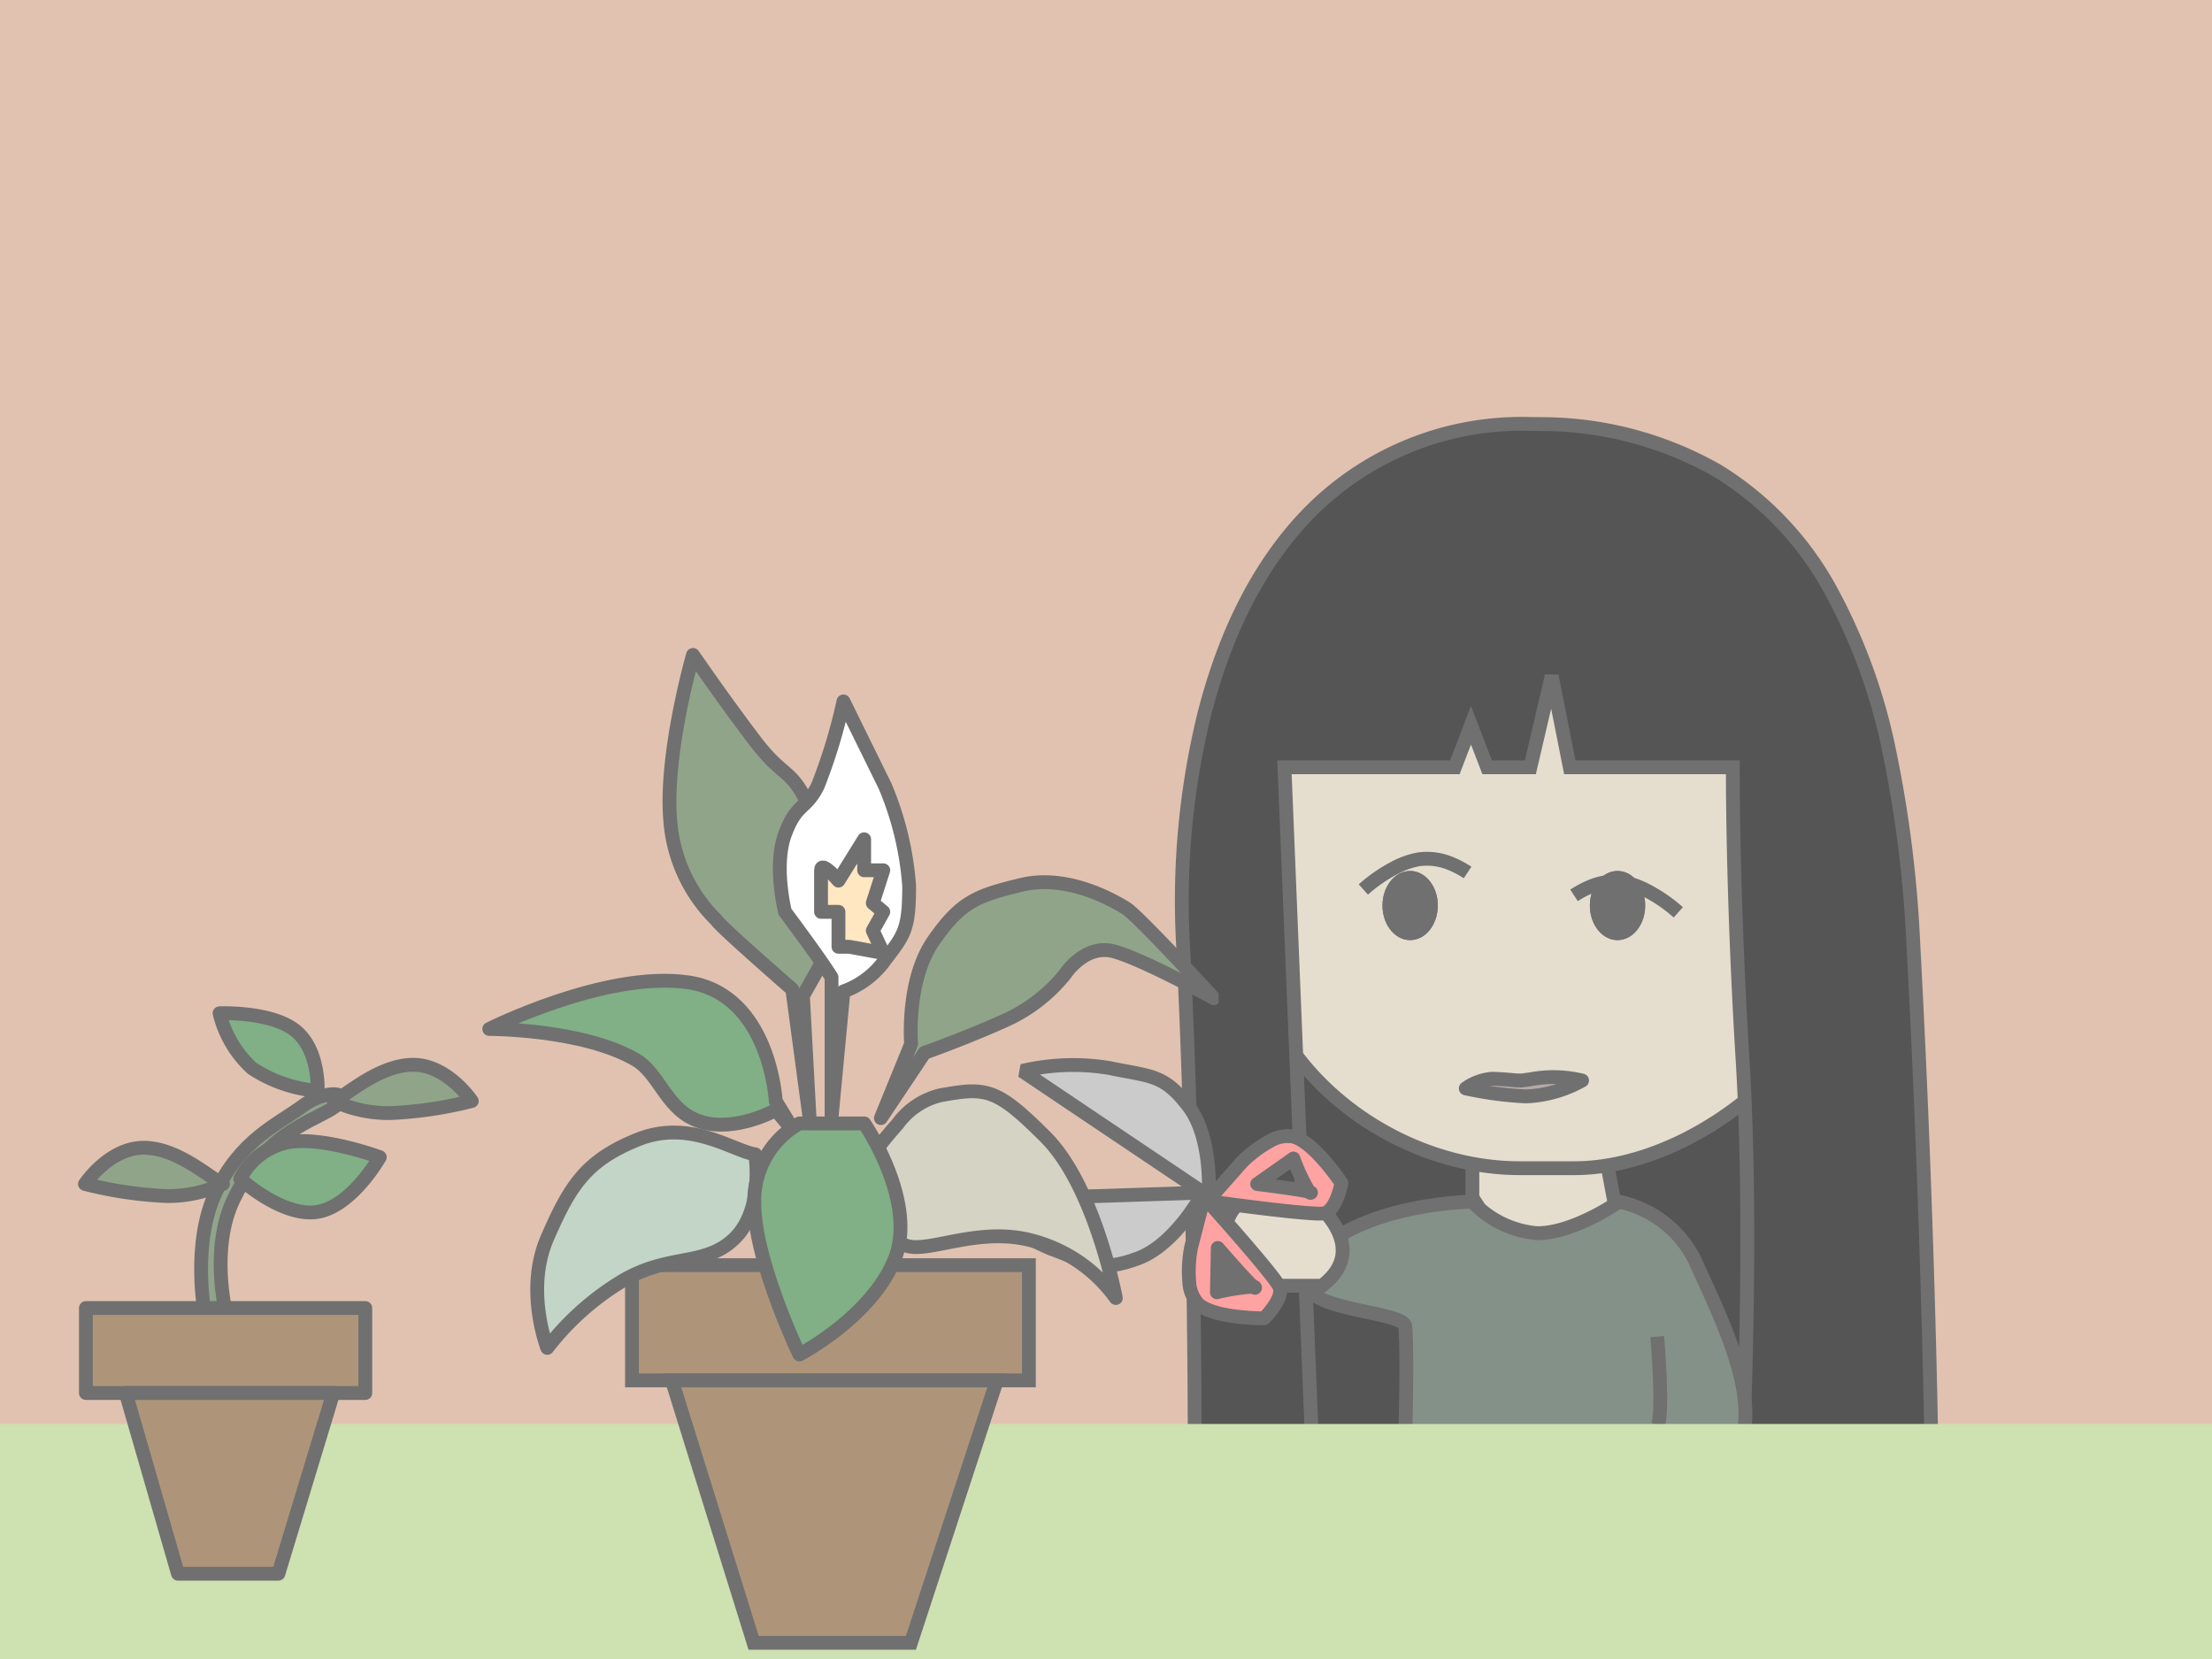 <svg xmlns="http://www.w3.org/2000/svg" xmlns:xlink="http://www.w3.org/1999/xlink" width="160" height="120" viewBox="0 0 160 120">
  <defs>
    <clipPath id="clip-path">
      <rect width="28.406" height="20.047" fill="none"/>
    </clipPath>
    <clipPath id="clip-path-2">
      <rect width="53.989" height="72.453" fill="none"/>
    </clipPath>
    <clipPath id="clip-path-3">
      <rect width="29.709" height="28.32" fill="none"/>
    </clipPath>
    <clipPath id="clip-path-4">
      <rect width="28.977" height="41.555" fill="none"/>
    </clipPath>
    <clipPath id="clip-path-5">
      <rect width="28.977" height="22.735" fill="none"/>
    </clipPath>
    <clipPath id="clip-path-6">
      <rect width="21.21" height="20.218" fill="none"/>
    </clipPath>
  </defs>
  <g id="char-pruning" transform="translate(-991 -643)">
    <path id="image-4" d="M0,0H160V120H0Z" transform="translate(991 643)" fill="#e1c2b0"/>
    <g id="gardener" transform="translate(1030 664.242)">
      <rect id="hairback" width="45" height="31" transform="translate(51 51.758)" fill="#555"/>
      <path id="neck" d="M4926.221,1696.812l1.278,6.8-6.746,3.825-3.862-5.95v-4.675Z" transform="translate(-4849.391 -1636.109)" fill="#e5decf" stroke="#707070" stroke-width="1"/>
      <g id="Path_42" data-name="Path 42" transform="translate(51 15.758)" fill="#e5decf">
        <path d="M 23.868 47.5 L 19.944 47.5 C 15.207 47.5 10.333 45.623 6.572 42.351 C 4.694 40.716 3.211 38.842 2.164 36.78 C 1.06 34.605 0.5 32.324 0.5 30 L 0.5 18 C 0.5 13.326 2.32 8.931 5.626 5.626 C 8.931 2.32 13.326 0.5 18 0.5 L 27 0.5 C 31.674 0.5 36.069 2.32 39.374 5.626 C 42.68 8.931 44.5 13.326 44.5 18 L 44.5 27.758 C 44.5 30.081 43.878 32.479 42.651 34.888 C 41.5 37.146 39.829 39.344 37.819 41.243 C 35.823 43.129 33.519 44.698 31.156 45.781 C 28.7 46.905 26.18 47.5 23.868 47.5 Z" stroke="none"/>
        <path d="M 18 1 C 13.459 1 9.19 2.768 5.979 5.979 C 2.768 9.19 1 13.459 1 18 L 1 30 C 1 32.244 1.542 34.449 2.61 36.554 C 3.627 38.558 5.071 40.381 6.9 41.974 C 10.571 45.168 15.326 47 19.944 47 L 23.868 47 C 28.333 47 33.42 44.712 37.475 40.88 C 39.444 39.019 41.08 36.869 42.205 34.661 C 43.396 32.323 44 30.001 44 27.758 L 44 18 C 44 13.459 42.232 9.19 39.021 5.979 C 35.81 2.768 31.541 1 27 1 L 18 1 M 18 0 L 27 0 C 36.941 0 45 8.059 45 18 L 45 27.758 C 45 37.699 33.809 48 23.868 48 L 19.944 48 C 10.003 48 0 39.941 0 30 L 0 18 C 0 8.059 8.059 0 18 0 Z" stroke="none" fill="#707070"/>
      </g>
      <path id="Subtraction_14" data-name="Subtraction 14" d="M28.954,72.865h0c-.215,0-.433,0-.649-.007a25.8,25.8,0,0,1-12.889-3.4A23.1,23.1,0,0,1,7.348,61,41.66,41.66,0,0,1,3,49.068,87.729,87.729,0,0,1,1.284,35.234C.267,16.449,0,.163,0,0H13.566c-.182,4.755-.543,16.885.066,26.833.752,12.245.708,21.109.707,21.2H26.131l1.31,6.61,1.544-6.61h3.126l1.168,3.04,1.168-3.04H46.771L44.811,0h8.455c0,.171.009,18.97.842,35.233a56.689,56.689,0,0,1-1.528,16.6c-1.519,5.99-3.994,10.822-7.357,14.362A21.537,21.537,0,0,1,28.954,72.865Z" transform="translate(100.68 82.291) rotate(180)" fill="#555" stroke="#707070" stroke-width="1"/>
      <path id="top" d="M4932.151,1698.92a7.943,7.943,0,0,1,5.506,4.28c1.6,3.6,4.322,8.844,3.479,12.6s-5.949,1.423-5.949,1.423l-18.495-1.423s.168-5.8,0-7.857c-.088-1.063-6.825-1.119-7.127-3.021-.292-1.827,2.19-2.7,2.65-3.721,3.979-2.237,9.328-2.277,9.328-2.277a7.232,7.232,0,0,0,4.705,2.277C4928.9,1701.2,4932.151,1698.92,4932.151,1698.92Z" transform="translate(-4854.043 -1633.242)" fill="#849189" stroke="#707070" stroke-width="1"/>
      <path id="brow" d="M8845.957,727.126a7.021,7.021,0,0,1,.939-.883,4.45,4.45,0,0,1,2.277-.96,6.108,6.108,0,0,1,1.794.15,11.245,11.245,0,0,1,2.59.925" transform="matrix(0.966, 0.259, -0.259, 0.966, -8282.014, -2949.983)" fill="none" stroke="#707070" stroke-width="1"/>
      <path id="hand" d="M4920.966,1717c3.71-2.817-.675-6.19-.675-6.19s-3.461-1.138-5.06,0-1.332,3.006-1.332,4.554a1.5,1.5,0,0,0,1.332,1.637Z" transform="translate(-4864.34 -1645.242)" fill="#e5decf" stroke="#707070" stroke-width="1"/>
      <g id="eye" transform="translate(76 41.758)" fill="#707070" stroke="#707070" stroke-width="1">
        <ellipse cx="2" cy="2.5" rx="2" ry="2.5" stroke="none"/>
        <ellipse cx="2" cy="2.5" rx="1.5" ry="2" fill="none"/>
      </g>
      <path id="mouth" d="M-.167.68A3.8,3.8,0,0,1,1.872.572c.859.293,1.567.6,1.567.6l.393.134s.62.107.769.122A8.89,8.89,0,0,1,8.044,2.594a9.034,9.034,0,0,1-4.212-.086A25.9,25.9,0,0,1-.167.68Z" transform="translate(66.984 56.786) rotate(-17)" fill="#b4a8a8" stroke="#707070" stroke-linejoin="round" stroke-width="1"/>
      <path id="brow-2" data-name="brow" d="M0,0A7.016,7.016,0,0,0,.938.883a4.451,4.451,0,0,0,2.277.96,6.112,6.112,0,0,0,1.795-.149A11.242,11.242,0,0,0,7.6.768" transform="matrix(-0.966, 0.259, -0.259, -0.966, 67.155, 41.869)" fill="none" stroke="#707070" stroke-width="1"/>
      <g id="eye-2" data-name="eye" transform="translate(61 41.758)" fill="#707070" stroke="#707070" stroke-width="1">
        <ellipse cx="2" cy="2.5" rx="2" ry="2.5" stroke="none"/>
        <ellipse cx="2" cy="2.5" rx="1.5" ry="2" fill="none"/>
      </g>
      <path id="Path_79" data-name="Path 79" d="M80.871,81.93c.5-.744,0-6.494,0-6.494" fill="none" stroke="#707070" stroke-width="1"/>
    </g>
    <rect id="Rectangle_59" data-name="Rectangle 59" width="160" height="17" transform="translate(991 746)" fill="#cee1b1"/>
    <g id="shears" transform="translate(1060.921 719.483)" clip-path="url(#clip-path)">
      <path id="Path_74" data-name="Path 74" d="M1055.445,724.465a16.129,16.129,0,0,0-6.323-.211c-3,.632-3.9.422-5.69,2.74s-1.476,6.534-1.476,6.534Z" transform="matrix(-0.848, -0.53, 0.53, -0.848, 511.917, 1184.047)" fill="#cbcbcb" stroke="#707070" stroke-linejoin="bevel" stroke-width="1"/>
      <path id="Path_73" data-name="Path 73" d="M1041.935,724.465a16.129,16.129,0,0,1,6.323-.211c3,.632,3.9.422,5.69,2.74s1.476,6.534,1.476,6.534Z" transform="translate(-1037.921 -723.483)" fill="#cbcbcb" stroke="#707070" stroke-linejoin="bevel" stroke-width="1"/>
      <path id="Subtraction_16" data-name="Subtraction 16" d="M-4505.7-96.544a.7.7,0,0,1-.192-.026c-.846-.242-6.852-4.434-7.107-4.612l3.478-1.375A9.088,9.088,0,0,1-4507-103a2.512,2.512,0,0,1,1.612.443c1.2.979,1.617,4.579,1.621,4.615C-4503.885-97.8-4504.894-96.544-4505.7-96.544Zm-.356-4.562-3.173.454s.042.026.1.07c2.078,1.412,2.77,1.939,2.984,2.132.021.085.048.126.083.126.006,0,.014,0,.016-.007s-.027-.054-.1-.119a15.163,15.163,0,0,1,.083-2.65Z" transform="matrix(0.891, -0.454, 0.454, 0.891, 4084.435, -1948.349)" fill="#ffa2a2" stroke="#707070" stroke-linejoin="round" stroke-width="1"/>
      <path id="Subtraction_17" data-name="Subtraction 17" d="M7.3,0a.7.7,0,0,0-.192.026C6.261.268.255,4.46,0,4.639L3.478,6.013a9.088,9.088,0,0,0,2.517.443,2.512,2.512,0,0,0,1.612-.443C8.8,5.034,9.223,1.434,9.227,1.4,9.113,1.252,8.1,0,7.3,0ZM6.943,4.562,3.77,4.108s.042-.026.1-.07C5.953,2.626,6.645,2.1,6.859,1.906c.021-.085.048-.126.083-.126.006,0,.014,0,.016.007s-.027.054-.1.119a15.163,15.163,0,0,0,.083,2.65Z" transform="translate(21.782 9.544) rotate(83)" fill="#ffa2a2" stroke="#707070" stroke-linejoin="round" stroke-width="1"/>
    </g>
    <g id="plant" transform="translate(1025.159 689.878)" clip-path="url(#clip-path-2)">
      <g id="plant_pot" data-name="plant pot" transform="translate(11.055 44.133)" clip-path="url(#clip-path-3)">
        <path id="Path_62" data-name="Path 62" d="M1017.714,711.512h28.709v8.335h-28.709Z" transform="translate(-1017.214 -711.012)" fill="#ae957a" stroke="#707070" stroke-width="1"/>
        <path id="Path_63" data-name="Path 63" d="M1020.6,719.847l5.911,18.985h11.378l6.218-18.985Z" transform="translate(-1017.214 -711.012)" fill="#ae957a" stroke="#707070" stroke-width="1"/>
      </g>
      <path id="Path_64" data-name="Path 64" d="M1026.629,696.494c-1.617-.247-4.733-2.582-8.494-1.069s-4.912,3.356-6.549,7.124,0,7.946,0,7.946a19.719,19.719,0,0,1,5.467-4.864c3.393-1.986,5.983-.982,8.106-3.082S1026.629,696.494,1026.629,696.494Z" transform="translate(-1006.159 -659.878)" fill="#c3d5c6" stroke="#707070" stroke-linejoin="round" stroke-width="1"/>
      <path id="Path_65" data-name="Path 65" d="M1033.232,698.713a38.633,38.633,0,0,1,2.712-3.433,5.361,5.361,0,0,1,3.042-2.047c3.35-.617,4.083-.548,7.645,3.014s5.08,11.641,5.08,11.641a10.865,10.865,0,0,0-6.423-4.243c-4.322-.959-8.248,1.644-9.343,0S1033.232,698.713,1033.232,698.713Z" transform="translate(-1005.159 -660.878)" fill="#d5d3c3" stroke="#707070" stroke-linejoin="round" stroke-width="1"/>
      <path id="Path_66" data-name="Path 66" d="M1025.012,685.287s-6.575-4.11-10.686.274-5.48,13.7-5.48,13.7,3.877-5.548,7.918-7.4c1.867-.854,4.337.334,6.4-1.31s2.375-4.9,2.375-4.9l2.262-.186Z" transform="matrix(0.574, 0.819, -0.819, 0.574, -5.153, -1200.071)" fill="#81af86" stroke="#707070" stroke-linejoin="round" stroke-width="1"/>
      <path id="Path_67" data-name="Path 67" d="M1028.821,699.261a6.408,6.408,0,0,0-3.26,5.754c0,4.178,3.26,10.96,3.26,10.96s5.158-2.671,6.877-6.85-2.183-9.864-2.183-9.864Z" transform="translate(-1005.159 -664.878)" fill="#81af86" stroke="#707070" stroke-linejoin="round" stroke-width="1"/>
      <path id="Path_68" data-name="Path 68" d="M1040.736,691.675s.1-4.583,2.382-7.233,3.5-2.931,6.735-3.367,6.243,1.6,7.365,2.476c.834.649,5.625,7.127,5.625,7.127s-4.864-3.386-6.859-4.134-3.636,1.266-3.636,1.266a11.682,11.682,0,0,1-4.614,2.868c-2.9.967-6.1,1.734-6.1,1.734L1038,696.777Z" transform="matrix(0.995, -0.105, 0.105, 0.995, -1076.414, -550.305)" fill="#90a48a" stroke="#707070" stroke-linejoin="round" stroke-width="1"/>
      <path id="Path_72" data-name="Path 72" d="M1029.557,699.85l-1.248-9.287s-5.286-4.6-5.468-4.989a11.279,11.279,0,0,1-3.357-7.2c-.429-4.8,1.641-12,1.641-12s2.4,3.485,4.509,6.245,2.581,1.871,3.924,4.8a57.66,57.66,0,0,1,2.6,8.154l-3.08,5.468Z" transform="translate(-1005.159 -665.878)" fill="#90a48a" stroke="#707070" stroke-linejoin="round" stroke-width="1"/>
      <path id="Path_69" data-name="Path 69" d="M1030.148,684.691c-.842-1.372-3.367-4.739-3.367-4.739s-.842-3.336,0-5.612,1.5-1.746,2.37-3.492a39.479,39.479,0,0,0,1.858-6.111l3.006,6.111a22.768,22.768,0,0,1,1.746,7.233c0,3.149-.343,3.523-1.746,5.363a6.271,6.271,0,0,1-3.006,2.269l-.86,9.114Z" transform="translate(-1004.159 -660.878)" fill="#fff" stroke="#707070" stroke-linejoin="round" stroke-width="1"/>
      <path id="Path_70" data-name="Path 70" d="M1031.848,679.159c-1.2-.217-2.461-.454-2.461-.454l.761,1.621-.761,1.359.761.636-.761,2.37h1.384v2.245l1.858-2.993s1.26,1.5,1.26.748v-3.006h-1.26v-2.527Z" transform="translate(1059.118 700.763) rotate(180)" fill="#ffe7c2" stroke="#707070" stroke-linejoin="round" stroke-width="1"/>
    </g>
    <g id="plant_2" data-name="plant 2" transform="translate(996.647 715.777)" clip-path="url(#clip-path-4)">
      <g id="plant-2" data-name="plant" clip-path="url(#clip-path-5)">
        <path id="Path_80" data-name="Path 80" d="M29.652,23.753s-.973-5.041.811-8.8,4.378-4.826,6.323-6.246,4.254-.841,1.459.568-4.723,2.554-6.485,6.175-.563,8.306-.563,8.306Z" transform="translate(-20.488 -1.519)" fill="#90a48a" stroke="#707070" stroke-linejoin="round" stroke-width="1"/>
        <path id="Path_81" data-name="Path 81" d="M35.45,15.643s3.651,1.9,5.986.873,3.354-5,3.354-5-4.262-.4-6.6.636A4.986,4.986,0,0,0,35.45,15.643Z" transform="matrix(0.966, 0.259, -0.259, 0.966, -18.463, -11.801)" fill="#81af86" stroke="#707070" stroke-linejoin="round" stroke-width="1"/>
        <path id="Path_82" data-name="Path 82" d="M32.818,12.026s.153-2.962-1.621-4.365-5.475-1.247-5.475-1.247A7.963,7.963,0,0,0,28.079,10.4,10.141,10.141,0,0,0,32.818,12.026Z" transform="translate(-15.488 -5.899)" fill="#81af86" stroke="#707070" stroke-linejoin="round" stroke-width="1"/>
        <path id="Path_83" data-name="Path 83" d="M1129.124,704.639c-.885-.374-3.242-2.619-5.736-2.619s-4.24,2.619-4.24,2.619a28.835,28.835,0,0,0,5.861.873A9.382,9.382,0,0,0,1129.124,704.639Z" transform="translate(-1118.647 -691.777)" fill="#90a48a" stroke="#707070" stroke-linejoin="round" stroke-width="1"/>
        <path id="Path_84" data-name="Path 84" d="M1119.147,704.639c.885-.374,3.242-2.619,5.736-2.619s4.24,2.619,4.24,2.619a28.835,28.835,0,0,1-5.861.873A9.382,9.382,0,0,1,1119.147,704.639Z" transform="translate(-1100.647 -697.777)" fill="#90a48a" stroke="#707070" stroke-linejoin="round" stroke-width="1"/>
      </g>
      <g id="plant_pot-2" data-name="plant pot" transform="translate(0.066 21.336)" clip-path="url(#clip-path-6)">
        <path id="Path_62-2" data-name="Path 62" d="M1017.714,711.512h20.21v6.147h-20.21Z" transform="translate(-1017.214 -711.012)" fill="#ae957a" stroke="#707070" stroke-linejoin="round" stroke-width="1"/>
        <path id="Path_63-2" data-name="Path 63" d="M1020.6,719.847l3.774,13.071h7.264l3.97-13.071Z" transform="translate(-1017.214 -713.199)" fill="#ae957a" stroke="#707070" stroke-linejoin="round" stroke-width="1"/>
      </g>
    </g>
  </g>
</svg>
